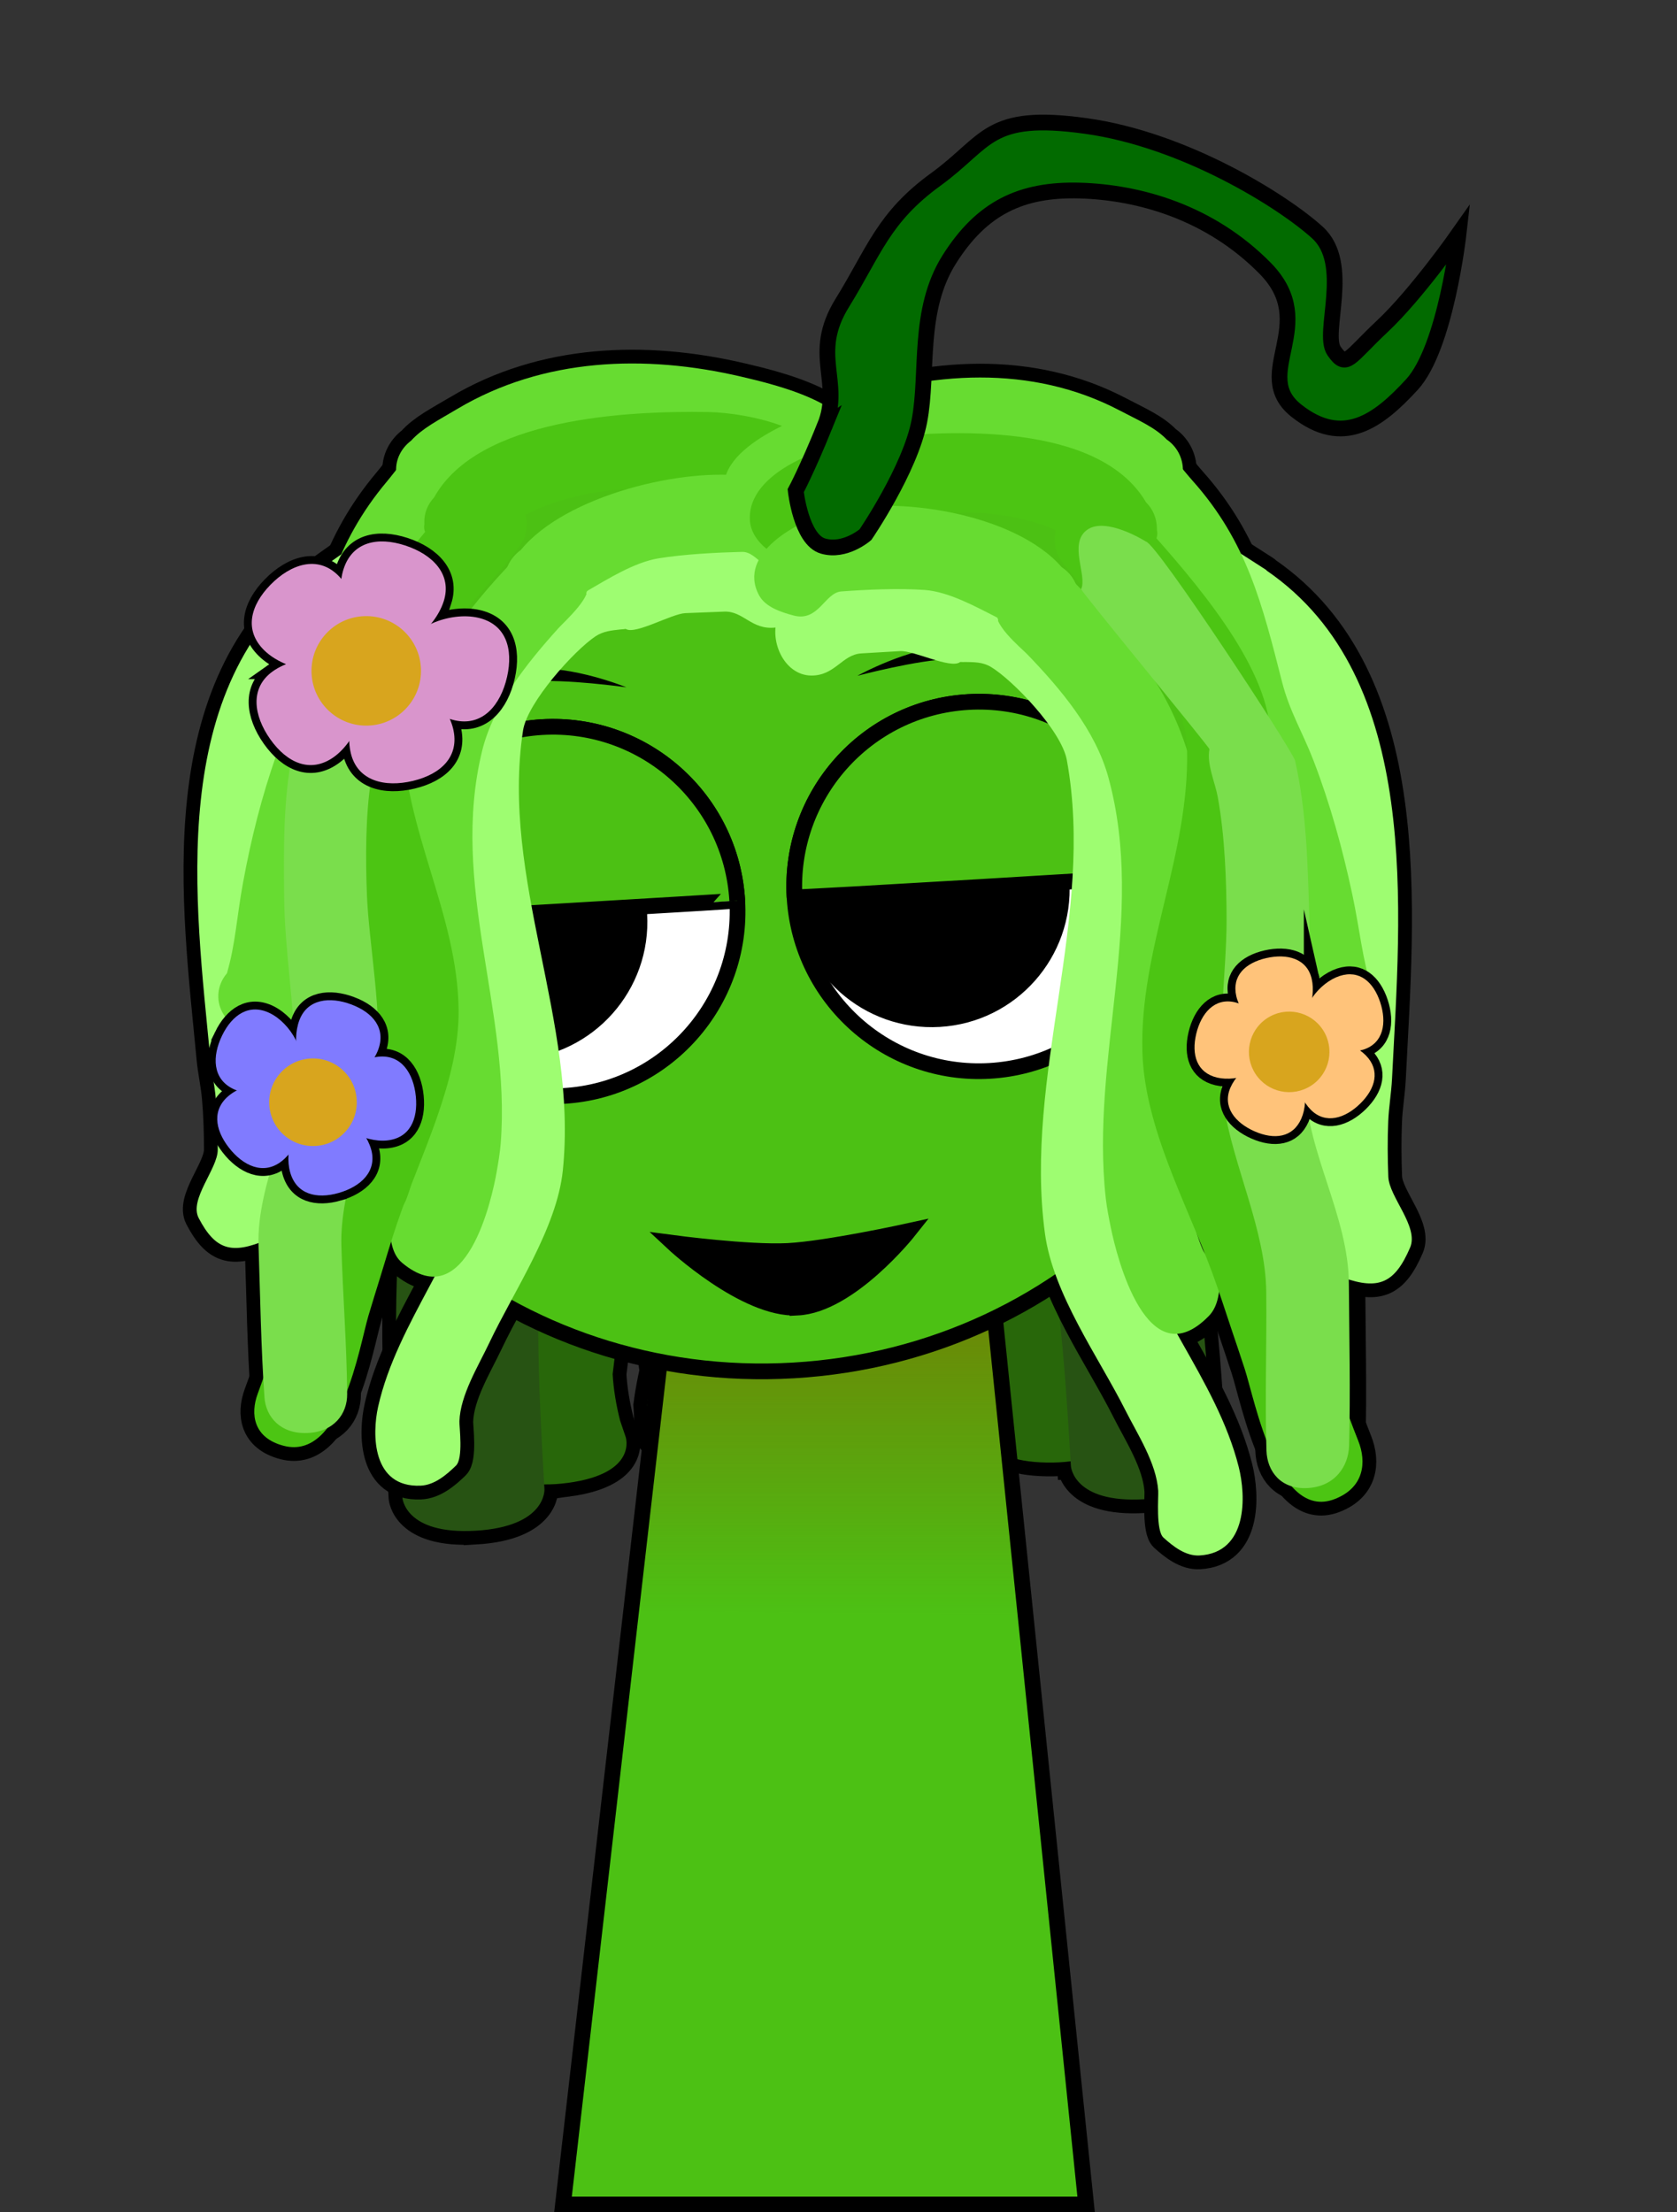 <svg version="1.1" xmlns="http://www.w3.org/2000/svg" xmlns:xlink="http://www.w3.org/1999/xlink" width="213.182" height="281.185" viewBox="0,0,213.182,281.185"><rect x="0" y="0" width="213.182" height="281.185" fill="#333333" stroke="none"/><defs><linearGradient x1="320.087" y1="187.072" x2="320.087" y2="244.232" gradientUnits="userSpaceOnUse" id="color-1"><stop offset="0" stop-color="#7a6b00"/><stop offset="1" stop-color="#7a6b00" stop-opacity="0"/></linearGradient></defs><g transform="translate(-214.784,-38.888)"><g stroke-miterlimit="10"><g stroke-linecap="butt"><g stroke="#000000" stroke-width="3.5"><path d="M308.403,224.144c-9.031,0.531 -9.31,-4.21 -9.31,-4.21l-0.141,-2.701c-0.243,-0.789 -0.487,-1.577 -0.73,-2.366c-2.274,-8.437 1.869,-16.967 0.373,-25.327c-0.885,-4.945 -3.143,-10.776 -5.178,-15.369c-2.213,-4.995 -6.657,-9.117 -7.391,-14.357c-0.783,-5.587 6.236,-10.344 5.435,-15.561c0,0 -0.279,-4.742 8.752,-5.273c9.031,-0.531 9.31,4.21 9.31,4.21c0.013,1.588 0.564,3.177 0.038,4.764c-0.959,2.895 -4.6,5.513 -5.753,8.396c-1.134,2.835 1.929,6.267 3.456,8.676c3.203,5.057 5.171,10.365 6.995,15.662c1.233,3.578 2.689,7.039 2.542,10.753c-0.284,7.179 -2.685,14.167 -0.706,21.259c0.284,0.961 0.567,1.922 0.851,2.883l0.211,3.288c0,0 0.279,4.742 -8.752,5.273z" fill="#39940f"/><path d="M286.979,227.36c-8.901,1.197 -10.454,-3.422 -10.454,-3.422l-0.828,-2.488c-0.602,-2.418 -0.956,-4.867 -1.101,-7.324c0.575,-4.448 0.9,-9.308 2.627,-13.753c1.867,-4.804 4.608,-8.434 4.678,-13.322c0.081,-5.665 -3.059,-10.72 -4.121,-16.28c-1.241,-6.494 -0.878,-13.6 0.819,-20.198c0.964,-3.748 3.324,-7.363 4.488,-11.102c0,0 1.498,-4.754 10.408,-4.345c8.911,0.409 7.413,5.163 7.413,5.163c-3.12,9.804 -7.054,18.858 -5.151,28.751c1.134,5.895 4.368,11.247 4.214,17.288c-0.141,5.529 -2.949,9.912 -5.085,15.301c-1.362,3.435 -1.781,8.536 -2.223,11.909c0.117,1.985 0.451,3.959 0.95,5.912l0.713,2.096c0,0 1.553,4.619 -7.348,5.816z" fill="#28670a"/><path d="M323.487,224.252c-8.489,-1.268 -5.394,-5.868 -5.394,-5.868l0.627,0.061c-0.05,-0.92 -0.101,-1.84 -0.151,-2.759c-2.237,-8.742 -7.552,-17.163 -8.53,-26.055c-0.663,-6.028 -0.109,-10.083 -1.515,-15.786c-1.622,-6.579 -5.073,-12.963 -6.288,-19.613c-0.827,-4.529 0.002,-9.137 -1.381,-13.616c0,0 -1.397,-4.639 7.53,-5.755c8.927,-1.115 10.324,3.524 10.324,3.524c1.391,4.715 0.66,9.51 1.531,14.261c1.185,6.46 4.596,12.662 6.163,19.056c1.664,6.788 0.879,9.114 1.652,16.417c0.938,8.866 6.353,17.301 8.526,26.033c0.067,1.077 0.134,2.154 0.201,3.23l-1.712,3.537c0,0 -3.095,4.6 -11.584,3.332z" fill="#448f21"/><path d="M275.244,233.441c-9.031,0.531 -9.31,-4.21 -9.31,-4.21l-0.02,-0.333c-0.783,-13.303 -1.374,-26.52 0.247,-39.93c0.669,-5.538 3.339,-11.115 3.433,-16.646c0.177,-10.445 -0.458,-20.773 0.728,-31.264c0,0 0.54,-4.77 9.559,-4.87c9.019,-0.1 8.48,4.671 8.48,4.671c-1.176,10.38 -0.459,20.593 -0.701,30.927c-0.134,5.706 -2.799,11.444 -3.482,17.152c-1.562,13.065 -0.965,25.938 -0.202,38.899l0.02,0.333c0,0 0.279,4.742 -8.752,5.273z" fill="#275313"/><path d="M316.897,219.888l-0.176,-3.291c0.169,-0.988 0.338,-1.976 0.507,-2.963c1.134,-7.275 -2.07,-13.933 -3.194,-21.029c-0.582,-3.671 0.459,-7.279 1.263,-10.977c1.191,-5.474 2.522,-10.977 5.11,-16.375c1.233,-2.572 3.873,-6.339 2.414,-9.021c-1.484,-2.728 -5.406,-4.901 -6.698,-7.664c-0.708,-1.514 -0.347,-3.157 -0.521,-4.736c0,0 -0.279,-4.742 8.752,-5.273c9.031,-0.531 9.31,4.21 9.31,4.21c-0.184,5.275 7.344,9.177 7.222,14.817c-0.114,5.29 -4.044,9.904 -5.656,15.125c-1.483,4.801 -3.041,10.856 -3.34,15.871c-0.506,8.478 4.61,16.464 3.34,25.109c-0.149,0.812 -0.298,1.624 -0.448,2.435l0.176,2.699c0,0 0.279,4.742 -8.752,5.273c-9.031,0.531 -9.31,-4.21 -9.31,-4.21z" fill="#39940f"/><path d="M339.882,219.866l0.462,-2.165c0.267,-1.997 0.367,-3.997 0.25,-5.982c-0.835,-3.298 -1.849,-8.315 -3.604,-11.567c-2.753,-5.101 -6.056,-9.125 -6.844,-14.599c-0.861,-5.981 1.722,-11.676 2.158,-17.663c0.73,-10.047 -4.239,-18.578 -8.487,-27.948c0,0 -2.045,-4.545 6.756,-5.997c8.801,-1.451 10.846,3.094 10.846,3.094c1.595,3.577 4.362,6.891 5.759,10.499c2.46,6.354 3.653,13.368 3.182,19.963c-0.403,5.646 -2.928,11.034 -2.183,16.651c0.643,4.846 3.791,8.129 6.208,12.682c2.236,4.212 3.129,9 4.221,13.35c0.145,2.457 0.08,4.93 -0.234,7.402l-0.531,2.568c0,0 -1.001,4.769 -9.981,4.625c-8.98,-0.144 -7.979,-4.914 -7.979,-4.914z" fill="#28670a"/><path d="M299.346,224.023l-2.115,-3.312c-0.06,-1.077 -0.119,-2.154 -0.179,-3.232c1.135,-8.926 5.522,-17.938 5.415,-26.853c-0.089,-7.344 -1.142,-9.561 -0.285,-16.498c0.807,-6.533 3.466,-13.093 3.886,-19.647c0.308,-4.821 -0.98,-9.497 -0.152,-14.342c0,0 0.843,-4.771 9.839,-4.71c8.996,0.061 8.153,4.832 8.153,4.832c-0.848,4.61 0.516,9.089 0.225,13.684c-0.426,6.747 -3.105,13.492 -3.944,20.215c-0.728,5.829 0.298,9.79 0.346,15.854c0.071,8.946 -4.219,17.932 -5.415,26.876c0.058,0.919 0.116,1.839 0.174,2.758l0.616,-0.134c0,0 3.613,4.205 -4.669,6.46c-8.282,2.254 -11.895,-1.951 -11.895,-1.951z" fill="#448f21"/><path d="M350.918,225.232l-0.02,-0.333c-0.763,-12.961 -1.679,-25.815 -4.762,-38.607c-1.347,-5.588 -4.667,-10.974 -5.469,-16.625c-1.452,-10.235 -1.937,-20.461 -4.323,-30.632c0,0 -1.096,-4.674 7.873,-5.633c8.969,-0.959 10.064,3.716 10.064,3.716c2.407,10.28 2.988,20.611 4.389,30.963c0.742,5.482 4.047,10.707 5.362,16.129c3.183,13.128 4.146,26.323 4.929,39.626l0.02,0.333c0,0 0.279,4.742 -8.752,5.273c-9.031,0.531 -9.31,-4.21 -9.31,-4.21z" fill="#275313"/></g><g stroke="none" stroke-width="0.5"><path d="M308.403,224.144c-9.031,0.531 -9.31,-4.21 -9.31,-4.21l-0.141,-2.701c-0.243,-0.789 -0.487,-1.577 -0.73,-2.366c-2.274,-8.437 1.869,-16.967 0.373,-25.327c-0.885,-4.945 -3.143,-10.776 -5.178,-15.369c-2.213,-4.995 -6.657,-9.117 -7.391,-14.357c-0.783,-5.587 6.236,-10.344 5.435,-15.561c0,0 -0.279,-4.742 8.752,-5.273c9.031,-0.531 9.31,4.21 9.31,4.21c0.013,1.588 0.564,3.177 0.038,4.764c-0.959,2.895 -4.6,5.513 -5.753,8.396c-1.134,2.835 1.929,6.267 3.456,8.676c3.203,5.057 5.171,10.365 6.995,15.662c1.233,3.578 2.689,7.039 2.542,10.753c-0.284,7.179 -2.685,14.167 -0.706,21.259c0.284,0.961 0.567,1.922 0.851,2.883l0.211,3.288c0,0 0.279,4.742 -8.752,5.273z" fill="#39940f"/><path d="M286.979,227.36c-8.901,1.197 -10.454,-3.422 -10.454,-3.422l-0.828,-2.488c-0.602,-2.418 -0.956,-4.867 -1.101,-7.324c0.575,-4.448 0.9,-9.308 2.627,-13.753c1.867,-4.804 4.608,-8.434 4.678,-13.322c0.081,-5.665 -3.059,-10.72 -4.121,-16.28c-1.241,-6.494 -0.878,-13.6 0.819,-20.198c0.964,-3.748 3.324,-7.363 4.488,-11.102c0,0 1.498,-4.754 10.408,-4.345c8.911,0.409 7.413,5.163 7.413,5.163c-3.12,9.804 -7.054,18.858 -5.151,28.751c1.134,5.895 4.368,11.247 4.214,17.288c-0.141,5.529 -2.949,9.912 -5.085,15.301c-1.362,3.435 -1.781,8.536 -2.223,11.909c0.117,1.985 0.451,3.959 0.95,5.912l0.713,2.096c0,0 1.553,4.619 -7.348,5.816z" fill="#28670a"/><path d="M323.487,224.252c-8.489,-1.268 -5.394,-5.868 -5.394,-5.868l0.627,0.061c-0.05,-0.92 -0.101,-1.84 -0.151,-2.759c-2.237,-8.742 -7.552,-17.163 -8.53,-26.055c-0.663,-6.028 -0.109,-10.083 -1.515,-15.786c-1.622,-6.579 -5.073,-12.963 -6.288,-19.613c-0.827,-4.529 0.002,-9.137 -1.381,-13.616c0,0 -1.397,-4.639 7.53,-5.755c8.927,-1.115 10.324,3.524 10.324,3.524c1.391,4.715 0.66,9.51 1.531,14.261c1.185,6.46 4.596,12.662 6.163,19.056c1.664,6.788 0.879,9.114 1.652,16.417c0.938,8.866 6.353,17.301 8.526,26.033c0.067,1.077 0.134,2.154 0.201,3.23l-1.712,3.537c0,0 -3.095,4.6 -11.584,3.332z" fill="#448f21"/><path d="M275.244,233.441c-9.031,0.531 -9.31,-4.21 -9.31,-4.21l-0.02,-0.333c-0.783,-13.303 -1.374,-26.52 0.247,-39.93c0.669,-5.538 3.339,-11.115 3.433,-16.646c0.177,-10.445 -0.458,-20.773 0.728,-31.264c0,0 0.54,-4.77 9.559,-4.87c9.019,-0.1 8.48,4.671 8.48,4.671c-1.176,10.38 -0.459,20.593 -0.701,30.927c-0.134,5.706 -2.799,11.444 -3.482,17.152c-1.562,13.065 -0.965,25.938 -0.202,38.899l0.02,0.333c0,0 0.279,4.742 -8.752,5.273z" fill="#275313"/><path d="M316.897,219.888l-0.176,-3.29c0.169,-0.988 0.338,-1.976 0.507,-2.963c1.134,-7.275 -2.07,-13.933 -3.194,-21.029c-0.582,-3.671 0.459,-7.279 1.263,-10.977c1.191,-5.474 2.522,-10.977 5.11,-16.375c1.233,-2.572 3.873,-6.339 2.414,-9.021c-1.484,-2.728 -5.406,-4.901 -6.698,-7.664c-0.708,-1.514 -0.347,-3.157 -0.521,-4.736c0,0 -0.279,-4.742 8.752,-5.273c9.031,-0.531 9.31,4.21 9.31,4.21c-0.184,5.275 7.344,9.177 7.222,14.817c-0.114,5.29 -4.044,9.904 -5.656,15.125c-1.483,4.801 -3.041,10.856 -3.34,15.871c-0.506,8.478 4.61,16.464 3.34,25.109c-0.149,0.812 -0.298,1.624 -0.448,2.435l0.176,2.699c0,0 0.279,4.742 -8.752,5.273c-9.031,0.531 -9.31,-4.21 -9.31,-4.21z" fill="#39940f"/><path d="M339.882,219.866l0.462,-2.165c0.267,-1.997 0.367,-3.997 0.25,-5.982c-0.835,-3.298 -1.849,-8.315 -3.604,-11.567c-2.753,-5.101 -6.056,-9.125 -6.844,-14.599c-0.861,-5.981 1.722,-11.676 2.158,-17.663c0.73,-10.047 -4.239,-18.578 -8.487,-27.948c0,0 -2.045,-4.545 6.756,-5.997c8.801,-1.451 10.846,3.094 10.846,3.094c1.595,3.577 4.362,6.891 5.759,10.499c2.46,6.354 3.653,13.368 3.182,19.963c-0.403,5.646 -2.928,11.034 -2.183,16.651c0.643,4.846 3.791,8.129 6.208,12.682c2.236,4.212 3.129,9 4.221,13.35c0.145,2.457 0.08,4.93 -0.234,7.402l-0.531,2.568c0,0 -1.001,4.769 -9.981,4.625c-8.98,-0.144 -7.979,-4.914 -7.979,-4.914z" fill="#28670a"/><path d="M299.346,224.023l-2.115,-3.312c-0.06,-1.077 -0.119,-2.154 -0.179,-3.232c1.135,-8.926 5.522,-17.938 5.415,-26.853c-0.089,-7.344 -1.142,-9.561 -0.285,-16.498c0.807,-6.533 3.466,-13.093 3.886,-19.647c0.308,-4.821 -0.98,-9.497 -0.152,-14.342c0,0 0.843,-4.771 9.839,-4.71c8.996,0.061 8.153,4.832 8.153,4.832c-0.848,4.61 0.516,9.089 0.225,13.684c-0.426,6.747 -3.105,13.492 -3.944,20.215c-0.728,5.829 0.298,9.79 0.347,15.854c0.071,8.946 -4.219,17.932 -5.415,26.876c0.058,0.919 0.116,1.839 0.174,2.758l0.616,-0.134c0,0 3.613,4.205 -4.669,6.46c-8.282,2.254 -11.895,-1.951 -11.895,-1.951z" fill="#448f21"/><path d="M350.918,225.232l-0.02,-0.333c-0.763,-12.961 -1.679,-25.815 -4.762,-38.607c-1.347,-5.588 -4.667,-10.974 -5.469,-16.625c-1.452,-10.235 -1.937,-20.461 -4.323,-30.632c0,0 -1.096,-4.674 7.873,-5.633c8.969,-0.959 10.064,3.716 10.064,3.716c2.407,10.28 2.988,20.611 4.389,30.963c0.742,5.482 4.047,10.707 5.362,16.129c3.183,13.128 4.146,26.323 4.929,39.626l0.02,0.333c0,0 0.279,4.742 -8.752,5.273c-9.031,0.531 -9.31,-4.21 -9.31,-4.21z" fill="#275313"/></g></g><g stroke="#000000" stroke-width="3.5"><path d="M363.88,175.521l2.497,6.809l-7.744,-1.952z" fill="#000000" stroke-linecap="round"/><path d="M334.372,122.183c-1.265,-0.854 -2.084,-2.275 -2.086,-3.929c-0.003,-1.866 1.034,-3.557 2.581,-4.533c1.293,-2.271 7.399,-0.636 9.221,0.047c6.653,2.498 13.165,10.443 15.868,16.767c8.478,19.834 -6.442,42.799 -1.928,63.069c2.521,11.321 11.362,20.414 14.221,31.719c0.934,3.694 1.188,10.901 -4.968,11.264c-1.764,0.104 -3.35,-1.137 -4.599,-2.271c-0.985,-0.894 -0.613,-5.204 -0.665,-5.958c-0.24,-3.537 -2.65,-7.201 -4.175,-10.229c-3.399,-6.751 -9.178,-14.726 -10.224,-22.464c-2.713,-20.062 6.429,-40.248 2.781,-60.183c-0.688,-3.761 -6.95,-10.228 -9.665,-11.838c-1.042,-0.618 -2.123,-0.594 -3.213,-0.616c-0.48,0.026 -0.945,-0.011 -1.387,-0.104c-0.406,-0.068 -0.812,-0.182 -1.215,-0.378c-0.204,-0.099 -0.384,-0.222 -0.546,-0.364z" fill="#9efd71" stroke-linecap="butt"/><path d="M359.451,109.323c0.44,-2.399 2.583,-4.324 5.163,-4.476c1.509,-0.089 2.869,0.447 3.829,1.376c0.165,0.16 0.319,0.332 0.459,0.514c2.125,1.671 4.561,3.088 6.828,4.582c0.041,0.027 0.058,0.08 0.098,0.108c19.832,13.63 16.978,43.245 15.911,64.578c-0.09,1.795 -0.406,3.588 -0.481,5.382c-0.099,2.361 -0.083,4.721 0.01,7.071c0.101,2.573 3.913,6.341 2.767,9.004c-1.945,4.519 -3.976,5.426 -8.53,3.806c-4.336,-1.542 -4.763,-17.594 -4.752,-19.517c0.011,-1.797 0.523,-4.191 0.545,-5.636c0.169,-11.015 1.351,-26.898 -1.098,-38.895c-1.161,-5.689 -3.458,-11.672 -8.034,-15.399c-3.428,-2.792 -13.105,-6.013 -12.831,-11.864c0.01,-0.222 0.05,-0.433 0.116,-0.634z" fill="#9efd71" stroke-linecap="butt"/><path d="M341.683,116.363c-0.004,-2.807 2.345,-5.221 5.245,-5.392c0.455,-0.027 0.896,0.003 1.317,0.084c1.111,-0.359 2.931,1.686 3.632,2.386c3.292,3.29 5.914,6.463 8.584,10.262c13.381,19.036 4.425,41.662 5.093,63.261c0.108,3.478 0.757,7.547 2.115,10.73c0.406,0.953 2.181,2.785 2.182,3.417c0.002,1.707 -0.14,3.743 -1.386,5.024c-7.85,8.069 -11.721,-7.51 -12.474,-11.227c-0.242,-1.194 -0.502,-2.492 -0.638,-3.71c-1.996,-17.885 5.198,-35.695 0.333,-53.493c-1.647,-6.027 -6.077,-11.256 -10.29,-15.63c-0.839,-0.871 -4.885,-4.175 -3.713,-5.711z" fill="#67dc31" stroke-linecap="butt"/><path d="M389.192,164.628c0.759,0.836 1.217,1.943 1.218,3.179c0.003,1.866 -1.034,3.557 -2.581,4.533c-0.5,0.879 -1.845,0.969 -3.02,0.869c-0.534,-0.045 -1.033,-0.13 -1.401,-0.197c-4.121,-0.754 -5.048,-5.947 -5.658,-9.56c-0.858,-5.081 -1.797,-11.949 -3.221,-16.879c-1.761,-6.095 -4.955,-11.591 -6.874,-17.632c-3.421,-10.768 -2.582,-14.071 -10.56,-23.276c-2.148,-2.478 -4.844,-5.904 -0.621,-9.22c4.759,-3.738 7.576,0.927 9.904,3.534c6.914,7.743 8.861,15.703 11.389,25.611c0.95,3.722 2.625,6.408 3.998,9.982c2.11,5.489 3.689,11.204 4.921,16.983c0.984,4.613 1.269,8.2 2.504,12.074z" fill="#67dc31" stroke-linecap="butt"/><path d="M363.1,94.751c1.25,0.856 2.056,2.269 2.059,3.911c0,0.045 -0,0.089 -0.002,0.134c0.141,0.604 -0.007,1.173 -0.343,1.707c-0.754,1.953 -2.663,3.419 -4.901,3.551c-1.939,1.053 -4.733,-2.341 -6.06,-2.949c-4.686,-2.15 -10.301,-4.642 -15.813,-4.325c-6.231,0.359 -13.51,1.932 -19.182,5.102c-1.325,0.741 -3.3,2.943 -5.11,3.29c-2.788,0.534 -5.292,1.02 -6.648,-2.824c-2.253,-6.383 9.499,-10.531 13.811,-12.058c12.117,-4.292 25.014,-5.078 36.151,0.739c2.505,1.309 4.561,2.188 6.038,3.722z" fill="#67dc31" stroke-linecap="butt"/><path d="M360.478,102.739c0.851,0.853 1.371,2.023 1.373,3.341c0,0.045 -0,0.089 -0.002,0.134c0.089,0.378 0.063,0.743 -0.051,1.094c6.235,7.059 15.11,17.765 14.444,26.209c-0.492,6.236 -0.356,12.552 -1.814,18.701c-1.494,6.301 -4.455,12.807 -3.919,19.341c0.712,8.683 5.577,17.293 8.353,25.336c2.88,8.345 5.34,16.974 8.587,25.127c1.067,2.679 0.777,5.956 -3.036,7.411c-7.233,2.76 -10.09,-12.531 -11.404,-16.568c-0.537,-1.651 -1.095,-3.294 -1.65,-4.939c-0.812,-2.404 -1.576,-4.826 -2.451,-7.206c-3.248,-8.837 -8.64,-18.496 -8.903,-28.181c-0.355,-13.079 5.98,-25 5.681,-38.316c-0.222,-9.864 -10.86,-17.079 -15.976,-24.051c-0.472,-0.644 -0.748,-1.439 -0.825,-2.28c-0.018,-0.168 -0.027,-0.339 -0.027,-0.512c-0,-0.348 0.035,-0.69 0.104,-1.023c0.005,-0.025 0.01,-0.049 0.015,-0.074c-3.435,-1.629 -8.6,-2.364 -11.892,-2.223c-4.797,0.205 -9.561,-0.058 -14.194,1.365c-2.836,0.871 -6.717,5.616 -9.83,3.793c-1.469,-0.861 -2.812,-2.394 -2.942,-4.089c-0.498,-6.494 10.146,-9.864 15.178,-10.463c10.303,-1.227 29.193,-2.113 35.181,8.075z" fill="#4cc513" stroke-linecap="butt"/><path d="M377.498,130.755c1.381,0.186 1.975,3.577 2.249,4.791c1.437,6.362 1.605,12.926 1.796,19.518c0.211,7.272 -0.749,14.554 -0.521,21.765c0.273,8.652 5.508,16.577 5.563,25.18c0.044,6.864 0.213,13.724 0.028,20.599c-0.072,2.681 -1.838,5.191 -5.245,5.392c-3.41,0.201 -5.178,-2.102 -5.259,-4.774c-0.203,-6.712 0.046,-13.456 -0.027,-20.178c-0.086,-7.843 -4.21,-15.95 -5.405,-23.751c-1.048,-6.838 0.371,-16.97 0.363,-23.435c-0.006,-5.009 -0.216,-10.764 -1.126,-15.721c-0.342,-1.865 -1.422,-4.136 -1.052,-6.049c0.043,-0.221 0.113,-0.427 0.207,-0.621c0.82,-1.69 3.425,-2.455 4.977,-3.763z" fill="#7ade4c" stroke-linecap="butt"/><path d="M336.8,123.059c-1.219,0.859 -5.868,-1.513 -7.574,-1.415c-1.651,0.095 -3.301,0.188 -4.952,0.291c-2.454,0.153 -3.34,2.849 -6.373,2.815c-3.506,-0.04 -5.501,-4.619 -4.121,-7.714c1.191,-2.672 4.209,-3.096 6.479,-4.202c4.425,-2.156 12.116,-2.411 17.069,0.114c2.091,1.066 3.694,2.628 4.357,4.752z" fill="#9efd71" stroke-linecap="butt"/><path d="M349.753,110.982c1.306,0.848 2.155,2.292 2.157,3.977c0,0.045 -0,0.089 -0.002,0.134c0.141,0.604 -0.007,1.173 -0.343,1.707c-0.754,1.953 -2.663,3.419 -4.901,3.551c-1.237,0.672 -2.232,0.068 -3.079,-0.783c-0.732,-0.47 -1.322,-1.125 -1.703,-1.906c-0.165,-0.156 -0.325,-0.281 -0.482,-0.36c-2.547,-1.283 -6.002,-3.209 -9.064,-3.429c-3.339,-0.24 -7.418,-0.048 -10.609,0.187c-2.093,0.154 -2.885,3.897 -6.047,3.063c-1.675,-0.441 -3.617,-1.101 -4.408,-2.582c-2.851,-5.337 4.981,-9.437 9.107,-10.568c8.12,-2.225 23.436,0.147 29.374,7.01z" fill="#67dc31" stroke-linecap="butt"/></g><g stroke="#000000" stroke-width="3.5"><path d="M274.749,174.422l-7.66,2.551l2.237,-6.592z" fill="#000000" stroke-linecap="round"/><path d="M296.246,118.196c-0.396,0.221 -0.797,0.366 -1.199,0.467c-0.438,0.128 -0.901,0.207 -1.381,0.228c-1.088,0.123 -2.169,0.202 -3.186,0.877c-2.651,1.759 -8.66,8.386 -9.205,11.962c-2.889,18.955 7.006,36.943 5.055,55.93c-0.752,7.323 -6.222,15.313 -9.361,21.936c-1.408,2.97 -3.676,6.617 -3.782,9.943c-0.023,0.709 0.511,4.699 -0.438,5.626c-1.205,1.176 -2.741,2.484 -4.507,2.553c-6.162,0.241 -6.181,-6.512 -5.388,-10.049c2.428,-10.824 10.912,-20.146 13.002,-30.953c3.742,-19.35 -12.029,-39.39 -4.312,-58.705c2.46,-6.159 8.664,-14.189 15.213,-17.147c1.793,-0.81 7.83,-2.911 9.207,-0.912c1.582,0.765 2.681,2.247 2.749,3.989c0.06,1.545 -0.703,2.949 -1.935,3.865c-0.156,0.148 -0.332,0.279 -0.532,0.391z" fill="#9efd71" stroke-linecap="butt"/><path d="M271.383,108.738c0.495,5.437 -9.047,9.355 -12.366,12.284c-4.43,3.91 -6.497,9.713 -7.441,15.134c-1.991,11.432 -0.21,26.15 0.376,36.418c0.077,1.347 0.679,3.535 0.758,5.211c0.084,1.795 0.265,16.821 -4.007,18.669c-4.487,1.941 -6.55,1.286 -8.663,-2.751c-1.246,-2.379 2.419,-6.255 2.423,-8.668c0.003,-2.203 -0.07,-4.408 -0.258,-6.603c-0.143,-1.668 -0.526,-3.313 -0.684,-4.98c-1.873,-19.818 -5.844,-47.2 13.447,-61.792c0.039,-0.03 0.054,-0.081 0.094,-0.11c2.208,-1.608 4.587,-3.16 6.646,-4.92c0.133,-0.183 0.28,-0.358 0.439,-0.523c0.923,-0.958 2.262,-1.586 3.772,-1.645c2.582,-0.101 4.795,1.495 5.325,3.694c0.073,0.181 0.121,0.374 0.14,0.581z" fill="#9efd71" stroke-linecap="butt"/><path d="M285.763,118.74c-4.042,4.481 -8.268,9.779 -9.685,15.561c-4.185,17.076 3.674,33.028 2.357,49.914c-0.09,1.15 -0.301,2.386 -0.497,3.524c-0.612,3.542 -3.888,18.452 -12.034,11.656c-1.293,-1.079 -1.512,-2.966 -1.574,-4.56c-0.023,-0.59 1.68,-2.468 2.05,-3.395c1.236,-3.1 1.73,-6.96 1.706,-10.218c-0.15,-20.229 -9.951,-40.512 2.693,-59.544c2.523,-3.798 5.022,-7.008 8.185,-10.389c0.673,-0.719 2.413,-2.8 3.537,-2.569c0.417,-0.115 0.857,-0.184 1.312,-0.202c2.904,-0.113 5.34,1.92 5.443,4.541c1.228,1.324 -2.688,4.789 -3.493,5.682z" fill="#67dc31" stroke-linecap="butt"/><path d="M245.678,151.081c1.012,-5.512 2.372,-10.996 4.272,-16.319c1.237,-3.465 2.808,-6.131 3.616,-9.696c2.15,-9.489 3.793,-17.104 10.405,-24.984c2.227,-2.653 4.863,-7.274 9.758,-4.231c4.343,2.7 1.78,6.152 -0.271,8.667c-7.62,9.345 -6.657,12.35 -9.666,22.725c-1.688,5.821 -4.67,11.252 -6.198,17.109c-1.236,4.737 -1.914,11.237 -2.578,16.062c-0.472,3.431 -1.202,8.366 -5.289,9.458c-0.366,0.098 -0.861,0.224 -1.392,0.316c-1.17,0.204 -2.517,0.246 -3.049,-0.527c-1.582,-0.765 -2.681,-2.247 -2.749,-3.989c-0.045,-1.154 0.37,-2.23 1.096,-3.082c1.087,-3.734 1.236,-7.11 2.044,-11.509z" fill="#67dc31" stroke-linecap="butt"/><path d="M272.937,90.851c10.902,-6.479 23.813,-6.958 36.078,-4.09c4.365,1.021 16.259,3.787 14.25,9.959c-1.209,3.716 -3.729,3.498 -6.533,3.262c-1.821,-0.154 -3.876,-2.024 -5.228,-2.591c-5.785,-2.426 -13.114,-3.21 -19.351,-2.959c-5.517,0.222 -11.03,3.077 -15.629,5.525c-1.302,0.693 -3.965,4.125 -5.941,3.324c-2.24,0.088 -4.202,-1.102 -5.029,-2.855c-0.355,-0.467 -0.525,-0.985 -0.407,-1.561c-0.003,-0.041 -0.005,-0.083 -0.007,-0.125c-0.06,-1.533 0.692,-2.928 1.908,-3.845c1.417,-1.572 3.437,-2.586 5.889,-4.043z" fill="#67dc31" stroke-linecap="butt"/><path d="M304.8,91.258c5.048,0.086 15.807,2.231 15.555,8.342c-0.066,1.595 -1.349,3.153 -2.783,4.095c-3.04,1.995 -7.096,-2.07 -9.961,-2.616c-4.682,-0.893 -9.429,-0.199 -14.228,0.061c-3.293,0.178 -8.424,1.35 -11.793,3.195c0.006,0.023 0.012,0.045 0.017,0.068c0.081,0.304 0.13,0.62 0.142,0.945c0.006,0.162 0.004,0.322 -0.008,0.481c-0.045,0.792 -0.29,1.56 -0.737,2.206c-4.845,6.991 -15.197,14.728 -15.045,23.959c0.205,12.461 6.983,22.995 7.124,35.241c0.104,9.068 -4.916,18.593 -7.825,27.15c-0.784,2.304 -1.456,4.638 -2.175,6.959c-0.492,1.587 -0.987,3.175 -1.461,4.766c-1.159,3.893 -3.434,18.438 -10.762,16.541c-3.863,-1 -4.276,-4.032 -3.312,-6.634c2.934,-7.918 5.065,-16.206 7.625,-24.268c2.468,-7.77 7,-16.267 7.383,-24.441c0.288,-6.151 -2.915,-11.947 -4.646,-17.69c-1.689,-5.603 -1.792,-11.513 -2.519,-17.29c-0.985,-7.822 7.474,-18.652 13.434,-25.829c-0.127,-0.317 -0.166,-0.656 -0.092,-1.017c-0.003,-0.041 -0.005,-0.083 -0.007,-0.125c-0.048,-1.231 0.427,-2.372 1.245,-3.249c5.595,-10.075 24.494,-11.025 34.831,-10.848z" fill="#4cc513" stroke-linecap="butt"/><path d="M257.437,128.563c1.6,1.075 4.231,1.544 5.114,3.045c0.101,0.172 0.18,0.358 0.231,0.56c0.442,1.752 -0.551,3.973 -0.822,5.747c-0.721,4.714 -0.712,10.106 -0.529,14.784c0.236,6.037 2.037,15.363 1.249,21.846c-0.898,7.396 -4.71,15.353 -4.499,22.684c0.181,6.283 0.685,12.556 0.736,18.843c0.02,2.502 -1.659,4.818 -5.072,4.952c-3.41,0.133 -5.269,-2.044 -5.443,-4.541c-0.445,-6.402 -0.536,-12.822 -0.752,-19.235c-0.27,-8.038 4.658,-15.929 4.603,-24.033c-0.045,-6.754 -1.279,-13.462 -1.344,-20.272c-0.059,-6.173 -0.139,-12.317 1.055,-18.392c0.228,-1.159 0.693,-4.381 2.065,-4.685z" fill="#7ade4c" stroke-linecap="butt"/><path d="M289.304,114.308c0.582,-2.045 2.124,-3.655 4.172,-4.847c4.851,-2.824 12.542,-3.309 17.043,-1.712c2.309,0.819 5.339,0.931 6.629,3.314c1.495,2.76 -0.324,7.223 -3.824,7.59c-3.028,0.318 -4.015,-2.116 -6.472,-2.028c-1.652,0.059 -3.304,0.127 -4.956,0.194c-1.708,0.069 -6.261,2.721 -7.511,2.034z" fill="#9efd71" stroke-linecap="butt"/><path d="M310.064,99.486c4.164,0.667 12.142,3.759 9.496,9.01c-0.734,1.457 -2.649,2.256 -4.305,2.826c-3.127,1.076 -4.06,-2.344 -6.156,-2.291c-3.196,0.081 -7.277,0.285 -10.603,0.823c-3.05,0.493 -6.428,2.617 -8.923,4.054c-0.154,0.089 -0.309,0.221 -0.468,0.382c-0.351,0.764 -0.915,1.432 -1.629,1.939c-0.814,0.874 -1.785,1.531 -3.046,1.021c-2.24,0.088 -4.202,-1.102 -5.029,-2.855c-0.355,-0.467 -0.525,-0.985 -0.407,-1.561c-0.003,-0.041 -0.005,-0.083 -0.007,-0.125c-0.061,-1.573 0.732,-3.001 2.004,-3.916c5.671,-6.967 20.878,-10.621 29.072,-9.308z" fill="#67dc31" stroke-linecap="butt"/></g><path d="M214.784,306.613v-267.725c0,0 153.669,0 187.452,0c12.516,0 25.73,0 25.73,0v267.725z" fill="none" stroke="none" stroke-width="0" stroke-linecap="butt"/><path d="M286.352,319.072l15.143,-131.842l37.783,-0.158l13.574,132z" fill="#4cc114" stroke="#000000" stroke-width="0" stroke-linecap="butt"/><path d="M295.019,243.611l6.476,-56.381l37.783,-0.158l5.878,57.16z" fill="url(#color-1)" stroke="#000000" stroke-width="0" stroke-linecap="butt"/><path d="M286.352,319.072l15.143,-131.842l37.783,-0.158l13.574,132z" fill="none" stroke="#000000" stroke-width="2" stroke-linecap="butt"/><path d="M248.004,156.648c-1.956,-33.244 25.168,-61.884 60.584,-63.968c35.416,-2.084 65.712,23.177 67.668,56.421c1.956,33.244 -25.168,61.884 -60.584,63.968c-35.416,2.084 -65.712,-23.177 -67.668,-56.421z" fill="#4cc114" stroke="#000000" stroke-width="2" stroke-linecap="butt"/><path d="M261.624,156.122c-0.762,-12.946 9.115,-24.058 22.061,-24.819c12.946,-0.762 24.058,9.115 24.819,22.061c0.762,12.946 -9.115,24.058 -22.061,24.819c-12.946,0.762 -24.058,-9.115 -24.819,-22.061z" fill="#ffffff" stroke="#000000" stroke-width="2" stroke-linecap="butt"/><path d="M264.547,156.953c-0.488,-8.285 5.834,-15.397 14.119,-15.885c8.285,-0.488 15.397,5.834 15.885,14.119c0.488,8.285 -5.834,15.397 -14.119,15.885c-8.285,0.488 -15.397,-5.834 -15.885,-14.119z" fill="#000000" stroke="#000000" stroke-width="5" stroke-linecap="butt"/><path d="" fill="none" stroke="#000000" stroke-width="2" stroke-linecap="round"/><path d="M340.608,174.996c-12.946,0.762 -24.058,-9.115 -24.819,-22.061c-0.762,-12.946 9.115,-24.058 22.061,-24.819c12.946,-0.762 24.058,9.115 24.819,22.061c0.762,12.946 -9.115,24.058 -22.061,24.819z" fill="#ffffff" stroke="#000000" stroke-width="2" stroke-linecap="butt"/><path d="M348.231,151.029c0.488,8.285 -5.834,15.397 -14.119,15.885c-8.285,0.488 -15.397,-5.834 -15.885,-14.119c-0.488,-8.285 5.834,-15.397 14.119,-15.885c8.285,-0.488 15.397,5.834 15.885,14.119z" fill="#000000" stroke="#000000" stroke-width="5" stroke-linecap="butt"/><path d="M269.743,128.699c0,0 7.328,-4.247 12.529,-4.765c5.201,-0.518 12.136,2.308 12.136,2.308c0,0 -7.961,-1.112 -11.977,-0.712c-4.197,0.418 -12.688,3.169 -12.688,3.169z" fill="#000000" stroke="none" stroke-width="0" stroke-linecap="butt"/><path d="M335.589,122.654c-4.036,0.078 -11.809,2.123 -11.809,2.123c0,0 6.553,-3.626 11.778,-3.727c5.226,-0.101 13.004,3.25 13.004,3.25c0,0 -8.756,-1.727 -12.973,-1.646z" fill="#000000" stroke="none" stroke-width="0" stroke-linecap="butt"/><path d="M261.624,156.122c-0.762,-12.946 9.115,-24.058 22.061,-24.819c12.946,-0.762 24.058,9.115 24.819,22.061c0.003,0.057 -46.878,2.802 -46.88,2.759z" fill="#4cc114" stroke="#000000" stroke-width="2" stroke-linecap="butt"/><path d="M315.788,152.935c-0.762,-12.946 9.115,-24.058 22.061,-24.819c12.946,-0.762 24.058,9.115 24.819,22.061c0.005,0.089 -46.873,2.873 -46.88,2.759z" fill="#4cc114" stroke="#000000" stroke-width="2" stroke-linecap="butt"/><path d="M358.8,164.878l2.628,6.357l-7.12,-1.835z" fill="#000000" stroke="#000000" stroke-width="0.5" stroke-linecap="round"/><path d="M316.167,205.083c-6.684,0.337 -15.839,-8.215 -15.839,-8.215c0,0 9.592,1.272 14.586,1.02c4.994,-0.252 15.377,-2.533 15.377,-2.533c0,0 -7.44,9.39 -14.124,9.728z" fill="#000000" stroke="#000000" stroke-width="2" stroke-linecap="round"/><g stroke-width="0.5"><path d="M274.749,174.422l-7.66,2.551l2.237,-6.592z" fill="#000000" stroke="#000000" stroke-linecap="round"/><path d="M296.246,118.196c-0.396,0.221 -0.797,0.366 -1.199,0.467c-0.438,0.128 -0.901,0.207 -1.381,0.228c-1.088,0.123 -2.169,0.202 -3.186,0.877c-2.651,1.759 -8.66,8.386 -9.205,11.962c-2.889,18.955 7.006,36.943 5.055,55.93c-0.752,7.323 -6.222,15.313 -9.361,21.936c-1.408,2.97 -3.676,6.617 -3.782,9.943c-0.023,0.709 0.511,4.699 -0.438,5.626c-1.205,1.176 -2.741,2.484 -4.507,2.553c-6.162,0.241 -6.181,-6.512 -5.388,-10.049c2.428,-10.824 10.912,-20.146 13.002,-30.953c3.742,-19.35 -12.029,-39.39 -4.312,-58.705c2.46,-6.159 8.664,-14.189 15.213,-17.147c1.793,-0.81 7.83,-2.911 9.207,-0.912c1.582,0.765 2.681,2.247 2.749,3.989c0.06,1.545 -0.703,2.949 -1.935,3.865c-0.156,0.148 -0.332,0.279 -0.532,0.391z" fill="#9efd71" stroke="none" stroke-linecap="butt"/><path d="M271.383,108.738c0.495,5.437 -9.047,9.355 -12.366,12.284c-4.43,3.91 -6.497,9.713 -7.441,15.134c-1.991,11.432 -0.21,26.15 0.376,36.418c0.077,1.347 0.679,3.535 0.758,5.211c0.084,1.795 0.265,16.821 -4.007,18.669c-4.487,1.941 -6.55,1.286 -8.663,-2.751c-1.246,-2.379 2.419,-6.255 2.423,-8.668c0.003,-2.203 -0.07,-4.408 -0.258,-6.603c-0.143,-1.668 -0.526,-3.313 -0.684,-4.98c-1.873,-19.818 -5.844,-47.2 13.447,-61.792c0.039,-0.03 0.054,-0.081 0.094,-0.11c2.208,-1.608 4.587,-3.16 6.646,-4.92c0.133,-0.183 0.28,-0.358 0.439,-0.523c0.923,-0.958 2.262,-1.586 3.772,-1.645c2.582,-0.101 4.795,1.495 5.325,3.694c0.073,0.181 0.121,0.374 0.14,0.581z" fill="#9efd71" stroke="none" stroke-linecap="butt"/><path d="M285.763,118.74c-4.042,4.481 -8.268,9.779 -9.685,15.561c-4.185,17.076 3.674,33.028 2.357,49.914c-0.09,1.15 -0.301,2.386 -0.497,3.524c-0.612,3.542 -3.888,18.452 -12.034,11.656c-1.293,-1.079 -1.512,-2.966 -1.574,-4.56c-0.023,-0.59 1.68,-2.468 2.05,-3.395c1.236,-3.1 1.73,-6.96 1.706,-10.218c-0.15,-20.229 -9.951,-40.512 2.693,-59.544c2.523,-3.798 5.022,-7.008 8.185,-10.389c0.673,-0.719 2.413,-2.8 3.537,-2.569c0.417,-0.115 0.857,-0.184 1.312,-0.202c2.904,-0.113 5.34,1.92 5.443,4.541c1.228,1.324 -2.688,4.789 -3.493,5.682z" fill="#67dc31" stroke="none" stroke-linecap="butt"/><path d="M245.678,151.081c1.012,-5.512 2.372,-10.996 4.272,-16.319c1.237,-3.465 2.808,-6.131 3.616,-9.696c2.15,-9.489 3.793,-17.104 10.405,-24.984c2.227,-2.653 4.863,-7.274 9.758,-4.231c4.343,2.7 1.78,6.152 -0.271,8.667c-7.62,9.345 -6.657,12.35 -9.666,22.725c-1.688,5.821 -4.67,11.252 -6.198,17.109c-1.236,4.737 -1.914,11.237 -2.578,16.062c-0.472,3.431 -1.202,8.366 -5.289,9.458c-0.366,0.098 -0.861,0.224 -1.392,0.316c-1.17,0.204 -2.517,0.246 -3.049,-0.527c-1.582,-0.765 -2.681,-2.247 -2.749,-3.989c-0.045,-1.154 0.37,-2.23 1.096,-3.082c1.087,-3.734 1.236,-7.11 2.044,-11.509z" fill="#67dc31" stroke="none" stroke-linecap="butt"/><path d="M272.937,90.851c10.902,-6.479 23.813,-6.958 36.078,-4.09c4.365,1.021 16.259,3.787 14.25,9.959c-1.209,3.716 -3.729,3.498 -6.533,3.262c-1.821,-0.154 -3.876,-2.024 -5.228,-2.591c-5.785,-2.426 -13.114,-3.21 -19.351,-2.959c-5.517,0.222 -11.03,3.077 -15.629,5.525c-1.302,0.693 -3.965,4.125 -5.941,3.324c-2.24,0.088 -4.202,-1.102 -5.029,-2.855c-0.355,-0.467 -0.525,-0.985 -0.407,-1.561c-0.003,-0.041 -0.005,-0.083 -0.007,-0.125c-0.06,-1.533 0.692,-2.928 1.908,-3.845c1.417,-1.572 3.437,-2.586 5.889,-4.043z" fill="#67dc31" stroke="none" stroke-linecap="butt"/><path d="M304.8,91.258c5.048,0.086 15.807,2.231 15.555,8.342c-0.066,1.595 -1.349,3.153 -2.783,4.095c-3.04,1.995 -7.096,-2.07 -9.961,-2.616c-4.682,-0.893 -9.429,-0.199 -14.228,0.061c-3.293,0.178 -8.424,1.35 -11.793,3.195c0.006,0.023 0.012,0.045 0.017,0.068c0.081,0.304 0.13,0.62 0.142,0.945c0.006,0.162 0.004,0.322 -0.008,0.481c-0.045,0.792 -0.29,1.56 -0.737,2.206c-4.845,6.991 -15.197,14.728 -15.045,23.959c0.205,12.461 6.983,22.995 7.124,35.241c0.104,9.068 -4.916,18.593 -7.825,27.15c-0.784,2.304 -1.456,4.638 -2.175,6.959c-0.492,1.587 -0.987,3.175 -1.461,4.766c-1.159,3.893 -3.434,18.438 -10.762,16.541c-3.863,-1 -4.276,-4.032 -3.312,-6.634c2.934,-7.918 5.065,-16.206 7.625,-24.268c2.468,-7.77 7,-16.267 7.383,-24.441c0.288,-6.151 -2.915,-11.947 -4.646,-17.69c-1.689,-5.603 -1.792,-11.513 -2.519,-17.29c-0.985,-7.822 7.474,-18.652 13.434,-25.829c-0.127,-0.317 -0.166,-0.656 -0.092,-1.017c-0.003,-0.041 -0.005,-0.083 -0.007,-0.125c-0.048,-1.231 0.427,-2.372 1.245,-3.249c5.595,-10.075 24.494,-11.025 34.831,-10.848z" fill="#4cc513" stroke="none" stroke-linecap="butt"/><path d="M257.437,128.563c1.6,1.075 4.231,1.544 5.114,3.045c0.101,0.172 0.18,0.358 0.231,0.56c0.442,1.752 -0.551,3.973 -0.822,5.747c-0.721,4.714 -0.712,10.106 -0.529,14.784c0.236,6.037 2.037,15.363 1.249,21.846c-0.898,7.396 -4.71,15.353 -4.499,22.684c0.181,6.283 0.685,12.556 0.736,18.843c0.02,2.502 -1.659,4.818 -5.072,4.952c-3.41,0.133 -5.269,-2.044 -5.443,-4.541c-0.445,-6.402 -0.536,-12.822 -0.752,-19.235c-0.27,-8.038 4.658,-15.929 4.603,-24.033c-0.045,-6.754 -1.279,-13.462 -1.344,-20.272c-0.059,-6.173 -0.139,-12.317 1.055,-18.392c0.228,-1.159 0.693,-4.381 2.065,-4.685z" fill="#7ade4c" stroke="none" stroke-linecap="butt"/><path d="M289.304,114.308c0.582,-2.045 2.124,-3.655 4.172,-4.847c4.851,-2.824 12.542,-3.309 17.043,-1.712c2.309,0.819 5.339,0.931 6.629,3.314c1.495,2.76 -0.324,7.223 -3.824,7.59c-3.028,0.318 -4.015,-2.116 -6.472,-2.028c-1.652,0.059 -3.304,0.127 -4.956,0.194c-1.708,0.069 -6.261,2.721 -7.511,2.034z" fill="#9efd71" stroke="none" stroke-linecap="butt"/><path d="M310.064,99.486c4.164,0.667 12.142,3.759 9.496,9.01c-0.734,1.457 -2.649,2.256 -4.305,2.826c-3.127,1.076 -4.06,-2.344 -6.156,-2.291c-3.196,0.081 -7.277,0.285 -10.603,0.823c-3.05,0.493 -6.428,2.617 -8.923,4.054c-0.154,0.089 -0.309,0.221 -0.468,0.382c-0.351,0.764 -0.915,1.432 -1.629,1.939c-0.814,0.874 -1.785,1.531 -3.046,1.021c-2.24,0.088 -4.202,-1.102 -5.029,-2.855c-0.355,-0.467 -0.525,-0.985 -0.407,-1.561c-0.003,-0.041 -0.005,-0.083 -0.007,-0.125c-0.061,-1.573 0.732,-3.001 2.004,-3.916c5.671,-6.967 20.878,-10.621 29.072,-9.308z" fill="#67dc31" stroke="none" stroke-linecap="butt"/></g><g stroke-width="0.5"><path d="M363.88,175.521l2.497,6.809l-7.744,-1.952z" fill="#000000" stroke="#000000" stroke-linecap="round"/><path d="M334.372,122.183c-1.265,-0.854 -2.084,-2.275 -2.086,-3.929c-0.003,-1.866 1.034,-3.557 2.581,-4.533c1.293,-2.271 7.399,-0.636 9.221,0.047c6.653,2.498 13.165,10.443 15.868,16.767c8.478,19.834 -6.442,42.799 -1.928,63.069c2.521,11.321 11.362,20.414 14.221,31.719c0.934,3.694 1.188,10.901 -4.968,11.264c-1.764,0.104 -3.35,-1.137 -4.599,-2.271c-0.985,-0.894 -0.613,-5.204 -0.665,-5.958c-0.24,-3.537 -2.65,-7.201 -4.175,-10.229c-3.399,-6.751 -9.178,-14.726 -10.224,-22.464c-2.713,-20.062 6.429,-40.248 2.781,-60.183c-0.688,-3.761 -6.95,-10.228 -9.665,-11.838c-1.042,-0.618 -2.123,-0.594 -3.213,-0.616c-0.48,0.026 -0.945,-0.011 -1.387,-0.104c-0.406,-0.068 -0.812,-0.182 -1.215,-0.378c-0.204,-0.099 -0.384,-0.222 -0.546,-0.364z" fill="#9efd71" stroke="none" stroke-linecap="butt"/><path d="M359.451,109.323c0.44,-2.399 2.583,-4.324 5.163,-4.476c1.509,-0.089 2.869,0.447 3.829,1.376c0.165,0.16 0.319,0.332 0.459,0.514c2.125,1.671 4.561,3.088 6.828,4.582c0.041,0.027 0.058,0.08 0.098,0.108c19.832,13.63 16.978,43.245 15.911,64.578c-0.09,1.795 -0.406,3.588 -0.481,5.382c-0.099,2.361 -0.083,4.721 0.01,7.071c0.101,2.573 3.913,6.341 2.767,9.004c-1.945,4.519 -3.976,5.426 -8.53,3.806c-4.336,-1.542 -4.763,-17.594 -4.752,-19.517c0.011,-1.797 0.523,-4.191 0.545,-5.636c0.169,-11.015 1.351,-26.898 -1.098,-38.895c-1.161,-5.689 -3.458,-11.672 -8.034,-15.399c-3.428,-2.792 -13.105,-6.013 -12.831,-11.864c0.01,-0.222 0.05,-0.433 0.116,-0.634z" fill="#9efd71" stroke="none" stroke-linecap="butt"/><path d="M341.683,116.363c-0.004,-2.807 2.345,-5.221 5.245,-5.392c0.455,-0.027 0.896,0.003 1.317,0.084c1.111,-0.359 2.931,1.686 3.632,2.386c3.292,3.29 5.914,6.463 8.584,10.262c13.381,19.036 4.425,41.662 5.093,63.261c0.108,3.478 0.757,7.547 2.115,10.73c0.406,0.953 2.181,2.785 2.182,3.417c0.002,1.707 -0.14,3.743 -1.386,5.024c-7.85,8.069 -11.721,-7.51 -12.474,-11.227c-0.242,-1.194 -0.502,-2.492 -0.638,-3.71c-1.996,-17.885 5.198,-35.695 0.333,-53.493c-1.647,-6.027 -6.077,-11.256 -10.29,-15.63c-0.839,-0.871 -4.885,-4.175 -3.713,-5.711z" fill="#67dc31" stroke="none" stroke-linecap="butt"/><path d="M389.192,164.628c0.759,0.836 1.217,1.943 1.218,3.179c0.003,1.866 -1.034,3.557 -2.581,4.533c-0.5,0.879 -1.845,0.969 -3.02,0.869c-0.534,-0.045 -1.033,-0.13 -1.401,-0.197c-4.121,-0.754 -5.048,-5.947 -5.658,-9.56c-0.858,-5.081 -1.797,-11.949 -3.221,-16.879c-1.761,-6.095 -4.955,-11.591 -6.874,-17.632c-3.421,-10.768 -2.582,-14.071 -10.56,-23.276c-2.148,-2.478 -4.844,-5.904 -0.621,-9.22c4.759,-3.738 7.576,0.927 9.904,3.534c6.914,7.743 8.861,15.703 11.389,25.611c0.95,3.722 2.625,6.408 3.998,9.982c2.11,5.489 3.689,11.204 4.921,16.983c0.984,4.613 1.269,8.2 2.504,12.074z" fill="#67dc31" stroke="none" stroke-linecap="butt"/><path d="M363.1,94.751c1.25,0.856 2.056,2.269 2.059,3.911c0,0.045 -0,0.089 -0.002,0.134c0.141,0.604 -0.007,1.173 -0.343,1.707c-0.754,1.953 -2.663,3.419 -4.901,3.551c-1.939,1.053 -4.733,-2.341 -6.06,-2.949c-4.686,-2.15 -10.301,-4.642 -15.813,-4.325c-6.231,0.359 -13.51,1.932 -19.182,5.102c-1.325,0.741 -3.3,2.943 -5.11,3.29c-2.788,0.534 -5.292,1.02 -6.648,-2.824c-2.253,-6.383 9.499,-10.531 13.811,-12.058c12.117,-4.292 25.014,-5.078 36.151,0.739c2.505,1.309 4.561,2.188 6.038,3.722z" fill="#67dc31" stroke="none" stroke-linecap="butt"/><path d="M360.478,102.739c0.851,0.853 1.371,2.023 1.373,3.341c0,0.045 -0,0.089 -0.002,0.134c0.089,0.378 0.063,0.743 -0.051,1.094c6.235,7.059 15.11,17.765 14.444,26.209c-0.492,6.236 -0.356,12.552 -1.814,18.701c-1.494,6.301 -4.455,12.807 -3.919,19.341c0.712,8.683 5.577,17.293 8.353,25.336c2.88,8.345 5.34,16.974 8.587,25.127c1.067,2.679 0.777,5.956 -3.036,7.411c-7.233,2.76 -10.09,-12.531 -11.404,-16.568c-0.537,-1.651 -1.095,-3.294 -1.65,-4.939c-0.812,-2.404 -1.576,-4.826 -2.451,-7.206c-3.248,-8.837 -8.64,-18.496 -8.903,-28.181c-0.355,-13.079 5.98,-25 5.681,-38.316c-0.222,-9.864 -10.86,-17.079 -15.976,-24.051c-0.472,-0.644 -0.748,-1.439 -0.825,-2.28c-0.018,-0.168 -0.027,-0.339 -0.027,-0.512c-0,-0.348 0.035,-0.69 0.104,-1.023c0.005,-0.025 0.01,-0.049 0.015,-0.074c-3.435,-1.629 -8.6,-2.364 -11.892,-2.223c-4.797,0.205 -9.561,-0.058 -14.194,1.365c-2.836,0.871 -6.717,5.616 -9.83,3.793c-1.469,-0.861 -2.812,-2.394 -2.942,-4.089c-0.498,-6.494 10.146,-9.864 15.178,-10.463c10.303,-1.227 29.193,-2.113 35.181,8.075z" fill="#4cc513" stroke="none" stroke-linecap="butt"/><path d="M360.449,107.717c1.381,0.186 18.692,26.635 18.966,27.849c1.437,6.362 1.605,12.926 1.796,19.518c0.211,7.272 -0.749,14.554 -0.521,21.765c0.273,8.652 5.508,16.577 5.563,25.18c0.044,6.864 0.213,13.724 0.028,20.599c-0.072,2.681 -1.838,5.191 -5.245,5.392c-3.41,0.201 -5.178,-2.102 -5.259,-4.774c-0.203,-6.712 0.046,-13.456 -0.027,-20.178c-0.086,-7.843 -4.21,-15.95 -5.405,-23.751c-1.048,-6.838 0.371,-16.97 0.363,-23.435c-0.006,-5.009 -0.216,-10.764 -1.126,-15.721c-0.342,-1.865 -1.422,-4.136 -1.052,-6.049c0.043,-0.221 -16.408,-20.157 -16.313,-20.351c0.82,-1.69 -1.64,-5.767 0.749,-7.521c2.389,-1.754 7.484,1.478 7.484,1.478z" fill="#7ade4c" stroke="none" stroke-linecap="butt"/><path d="M336.8,123.059c-1.219,0.859 -5.868,-1.513 -7.574,-1.415c-1.651,0.095 -3.301,0.188 -4.952,0.291c-2.454,0.153 -3.34,2.849 -6.373,2.815c-3.506,-0.04 -5.501,-4.619 -4.121,-7.714c1.191,-2.672 4.209,-3.096 6.479,-4.202c4.425,-2.156 12.116,-2.411 17.069,0.114c2.091,1.066 3.694,2.628 4.357,4.752z" fill="#9efd71" stroke="none" stroke-linecap="butt"/><path d="M349.753,110.982c1.306,0.848 2.155,2.292 2.157,3.977c0,0.045 -0,0.089 -0.002,0.134c0.141,0.604 -0.007,1.173 -0.343,1.707c-0.754,1.953 -2.663,3.419 -4.901,3.551c-1.237,0.672 -2.232,0.068 -3.079,-0.783c-0.732,-0.47 -1.322,-1.125 -1.703,-1.906c-0.165,-0.156 -0.325,-0.281 -0.482,-0.36c-2.547,-1.283 -6.002,-3.209 -9.064,-3.429c-3.339,-0.24 -7.418,-0.048 -10.609,0.187c-2.093,0.154 -2.885,3.897 -6.047,3.063c-1.675,-0.441 -3.617,-1.101 -4.408,-2.582c-2.851,-5.337 4.981,-9.437 9.107,-10.568c8.12,-2.225 23.436,0.147 29.374,7.01z" fill="#67dc31" stroke="none" stroke-linecap="butt"/></g><path d="M319.635,93.013c2.288,-5.63 -1.86,-9.033 2.215,-15.62c4.075,-6.588 5.208,-10.846 11.884,-15.695c6.676,-4.848 6.541,-8.541 19.09,-6.798c12.549,1.743 25.005,9.53 29.425,13.536c4.42,4.006 0.534,12.769 2.121,15.058c1.587,2.29 1.817,0.915 6.141,-3.139c4.323,-4.054 9.683,-11.699 9.683,-11.699c0,0 -1.63,14.434 -5.932,19.115c-4.302,4.68 -8.77,7.999 -14.683,3.313c-5.913,-4.686 3.072,-10.938 -3.968,-18.094c-7.04,-7.155 -16.068,-9.667 -23.556,-9.881c-7.488,-0.213 -12.479,2.228 -16.592,8.737c-4.113,6.509 -2.631,14.428 -3.807,20.561c-1.176,6.132 -6.853,14.432 -6.853,14.432c0,0 -2.587,2.264 -5.391,1.454c-2.809,-0.812 -3.477,-7.04 -3.477,-7.04c0,0 1.412,-2.611 3.7,-8.241z" fill="#026b00" stroke="#000000" stroke-width="2" stroke-linecap="round"/><g stroke-linecap="butt"><g stroke="#000000" stroke-width="2"><path d="M259.383,134.626c-0.847,-3.521 0.869,-8.818 4.46,-9.681c3.591,-0.864 7.696,3.032 8.543,6.553c0.847,3.521 -1.512,5.777 -5.103,6.641c-3.591,0.864 -7.053,0.008 -7.901,-3.513z" fill="#d995cc"/><path d="M272.592,130.44c-3.532,-0.802 -7.518,-4.689 -6.7,-8.29c0.818,-3.602 6.13,-5.554 9.662,-4.752c3.532,0.802 4.508,3.917 3.69,7.518c-0.818,3.602 -3.12,6.326 -6.652,5.524z" fill="#d995cc"/><path d="M271.177,115.349c-1.124,3.443 -5.362,7.053 -8.873,5.907c-3.511,-1.147 -4.965,-6.616 -3.84,-10.059c1.124,-3.443 4.316,-4.127 7.827,-2.981c3.511,1.147 6.011,3.69 4.887,7.133z" fill="#d995cc"/><path d="M257.734,111.99c2.587,2.534 3.945,7.934 1.36,10.572c-2.584,2.638 -8.132,1.517 -10.719,-1.018c-2.587,-2.534 -1.786,-5.699 0.798,-8.337c2.584,-2.638 5.973,-3.752 8.56,-1.218z" fill="#d995cc"/><path d="M249.47,124.207c2.955,-2.094 8.51,-2.466 10.645,0.548c2.135,3.014 0.041,8.272 -2.914,10.365c-2.955,2.094 -5.926,0.74 -8.061,-2.273c-2.135,-3.014 -2.626,-6.546 0.33,-8.64z" fill="#d995cc"/><path d="M254.387,124.427c-0.15,-3.841 2.842,-7.077 6.683,-7.227c3.841,-0.15 7.077,2.842 7.227,6.683c0.15,3.841 -2.842,7.077 -6.683,7.227c-3.841,0.15 -7.077,-2.842 -7.227,-6.683z" fill="#d8a51e"/></g><g stroke="none" stroke-width="0"><path d="M259.383,134.626c-0.847,-3.521 0.869,-8.818 4.46,-9.681c3.591,-0.864 7.696,3.032 8.543,6.553c0.847,3.521 -1.512,5.777 -5.103,6.641c-3.591,0.864 -7.053,0.008 -7.901,-3.513z" fill="#d995cc"/><path d="M272.592,130.44c-3.532,-0.802 -7.518,-4.689 -6.7,-8.29c0.818,-3.602 6.13,-5.554 9.662,-4.752c3.532,0.802 4.508,3.917 3.69,7.518c-0.818,3.602 -3.12,6.326 -6.652,5.524z" fill="#d995cc"/><path d="M271.177,115.349c-1.124,3.443 -5.362,7.053 -8.873,5.907c-3.511,-1.147 -4.965,-6.616 -3.84,-10.059c1.124,-3.443 4.316,-4.127 7.827,-2.981c3.511,1.147 6.011,3.69 4.887,7.133z" fill="#d995cc"/><path d="M257.734,111.99c2.587,2.534 3.945,7.934 1.36,10.572c-2.584,2.638 -8.132,1.517 -10.719,-1.018c-2.587,-2.534 -1.786,-5.699 0.798,-8.337c2.584,-2.638 5.973,-3.752 8.56,-1.218z" fill="#d995cc"/><path d="M249.47,124.207c2.955,-2.094 8.51,-2.466 10.645,0.548c2.135,3.014 0.041,8.272 -2.914,10.365c-2.955,2.094 -5.926,0.74 -8.061,-2.273c-2.135,-3.014 -2.626,-6.546 0.33,-8.64z" fill="#d995cc"/><path d="M254.387,124.427c-0.15,-3.841 2.842,-7.077 6.683,-7.227c3.841,-0.15 7.077,2.842 7.227,6.683c0.15,3.841 -2.842,7.077 -6.683,7.227c-3.841,0.15 -7.077,-2.842 -7.227,-6.683z" fill="#d8a51e"/></g></g><g stroke-linecap="butt"><g stroke="#000000" stroke-width="2"><path d="M381.399,179.924c-1.868,-1.899 -2.792,-5.887 -0.856,-7.792c1.936,-1.905 5.999,-1.004 7.867,0.895c1.868,1.899 1.235,4.214 -0.701,6.119c-1.936,1.905 -4.443,2.677 -6.31,0.778z" fill="#d995cc"/><path d="M388.138,172.282c-2.53,0.832 -6.515,-0.108 -7.363,-2.688c-0.849,-2.58 1.76,-5.822 4.29,-6.655c2.53,-0.832 4.325,0.761 5.174,3.341c0.849,2.58 0.43,5.169 -2.1,6.001z" fill="#d995cc"/><path d="M381.53,163.306c0.595,2.596 -0.708,6.477 -3.355,7.084c-2.647,0.607 -5.635,-2.29 -6.231,-4.886c-0.595,-2.596 1.157,-4.236 3.804,-4.843c2.647,-0.607 5.186,0.049 5.782,2.645z" fill="#d995cc"/><path d="M371.785,166.281c2.591,0.617 5.491,3.507 4.862,6.148c-0.63,2.642 -4.551,4.036 -7.142,3.419c-2.591,-0.617 -3.284,-2.915 -2.655,-5.557c0.63,-2.642 2.344,-4.627 4.934,-4.01z" fill="#d995cc"/><path d="M371.204,177.112c1.07,-2.439 4.43,-4.778 6.917,-3.687c2.487,1.091 3.159,5.198 2.089,7.637c-1.07,2.439 -3.455,2.711 -5.942,1.62c-2.487,-1.091 -4.135,-3.132 -3.065,-5.571z" fill="#d995cc"/><path d="M374.386,175.388c-1.55,-2.364 -0.889,-5.537 1.475,-7.087c2.364,-1.55 5.537,-0.889 7.087,1.475c1.55,2.364 0.889,5.537 -1.475,7.087c-2.364,1.55 -5.537,0.889 -7.087,-1.475z" fill="#d8a51e"/></g><g stroke="none" stroke-width="0"><path d="M381.399,179.924c-1.868,-1.899 -2.792,-5.887 -0.856,-7.792c1.936,-1.905 5.999,-1.004 7.867,0.895c1.868,1.899 1.235,4.214 -0.701,6.119c-1.936,1.905 -4.443,2.677 -6.31,0.778z" fill="#ffc37a"/><path d="M388.138,172.282c-2.53,0.832 -6.515,-0.108 -7.363,-2.688c-0.849,-2.58 1.76,-5.822 4.29,-6.655c2.53,-0.832 4.325,0.761 5.174,3.341c0.849,2.58 0.43,5.169 -2.1,6.001z" fill="#ffc37a"/><path d="M381.53,163.306c0.595,2.596 -0.708,6.477 -3.355,7.084c-2.647,0.607 -5.635,-2.29 -6.231,-4.886c-0.595,-2.596 1.157,-4.236 3.804,-4.843c2.647,-0.607 5.187,0.049 5.782,2.645z" fill="#ffc37a"/><path d="M371.785,166.281c2.591,0.617 5.491,3.507 4.862,6.148c-0.63,2.642 -4.551,4.036 -7.142,3.419c-2.591,-0.617 -3.284,-2.915 -2.655,-5.557c0.63,-2.642 2.344,-4.627 4.934,-4.01z" fill="#ffc37a"/><path d="M371.204,177.112c1.07,-2.439 4.43,-4.778 6.917,-3.687c2.487,1.091 3.159,5.198 2.089,7.637c-1.07,2.439 -3.455,2.711 -5.942,1.62c-2.487,-1.091 -4.135,-3.132 -3.065,-5.571z" fill="#ffc37a"/><path d="M374.386,175.388c-1.55,-2.364 -0.889,-5.537 1.475,-7.087c2.364,-1.55 5.537,-0.889 7.087,1.475c1.55,2.364 0.889,5.537 -1.475,7.087c-2.364,1.55 -5.537,0.889 -7.087,-1.475z" fill="#d8a51e"/></g></g><g stroke-linecap="butt"><g stroke="#000000" stroke-width="2"><path d="M243.87,184.74c-1.81,-2.335 -2.154,-4.924 0.136,-6.698c2.29,-1.774 6.801,-2.153 8.611,0.182c1.81,2.335 0.232,6.5 -2.058,8.275c-2.29,1.774 -4.88,0.577 -6.689,-1.759z" fill="#d995cc"/><path d="M243.017,170.503c1.291,-2.657 3.458,-4.114 6.064,-2.848c2.606,1.266 4.946,5.142 3.655,7.799c-1.291,2.657 -5.723,3.09 -8.329,1.824c-2.606,-1.266 -2.68,-4.118 -1.389,-6.775z" fill="#d995cc"/><path d="M259.457,166.557c2.765,1.04 4.415,3.064 3.395,5.776c-1.02,2.712 -4.664,5.399 -7.429,4.359c-2.765,-1.04 -3.605,-5.414 -2.585,-8.126c1.02,-2.712 3.853,-3.049 6.618,-2.009z" fill="#d995cc"/><path d="M267.645,178.235c0.294,2.94 -0.789,5.316 -3.672,5.604c-2.883,0.288 -6.907,-1.786 -7.2,-4.726c-0.294,-2.94 3.254,-5.631 6.137,-5.919c2.883,-0.288 4.441,2.102 4.735,5.042z" fill="#d995cc"/><path d="M257.842,190.511c-2.84,0.813 -5.371,0.172 -6.169,-2.613c-0.798,-2.785 0.525,-7.115 3.365,-7.928c2.84,-0.813 6.122,2.197 6.92,4.982c0.798,2.785 -1.276,4.745 -4.116,5.558z" fill="#d995cc"/><path d="M250.924,183.188c-2.323,-2.015 -2.572,-5.532 -0.557,-7.854c2.015,-2.323 5.532,-2.572 7.854,-0.557c2.323,2.015 2.572,5.532 0.557,7.854c-2.015,2.323 -5.532,2.572 -7.854,0.557z" fill="#d8a51e"/></g><g stroke="none" stroke-width="0"><path d="M243.87,184.74c-1.81,-2.335 -2.154,-4.924 0.136,-6.698c2.29,-1.774 6.801,-2.153 8.611,0.182c1.81,2.335 0.232,6.5 -2.058,8.275c-2.29,1.774 -4.88,0.577 -6.689,-1.759z" fill="#807bff"/><path d="M243.017,170.503c1.291,-2.657 3.458,-4.114 6.064,-2.848c2.606,1.266 4.946,5.142 3.655,7.799c-1.291,2.657 -5.723,3.09 -8.329,1.824c-2.606,-1.266 -2.68,-4.118 -1.389,-6.775z" fill="#807bff"/><path d="M259.457,166.557c2.765,1.04 4.415,3.064 3.395,5.776c-1.02,2.712 -4.664,5.399 -7.429,4.359c-2.765,-1.04 -3.605,-5.414 -2.585,-8.126c1.02,-2.712 3.853,-3.049 6.618,-2.009z" fill="#807bff"/><path d="M267.645,178.235c0.294,2.94 -0.789,5.316 -3.672,5.604c-2.883,0.288 -6.907,-1.786 -7.2,-4.726c-0.294,-2.94 3.254,-5.631 6.137,-5.919c2.883,-0.288 4.441,2.102 4.735,5.042z" fill="#807bff"/><path d="M257.842,190.511c-2.84,0.813 -5.371,0.172 -6.169,-2.613c-0.798,-2.785 0.525,-7.115 3.365,-7.928c2.84,-0.813 6.122,2.197 6.92,4.982c0.798,2.785 -1.276,4.745 -4.116,5.558z" fill="#807bff"/><path d="M250.924,183.188c-2.323,-2.015 -2.572,-5.532 -0.557,-7.854c2.015,-2.323 5.532,-2.572 7.854,-0.557c2.323,2.015 2.572,5.532 0.557,7.854c-2.015,2.323 -5.532,2.572 -7.854,0.557z" fill="#d8a51e"/></g></g></g></g></svg>
